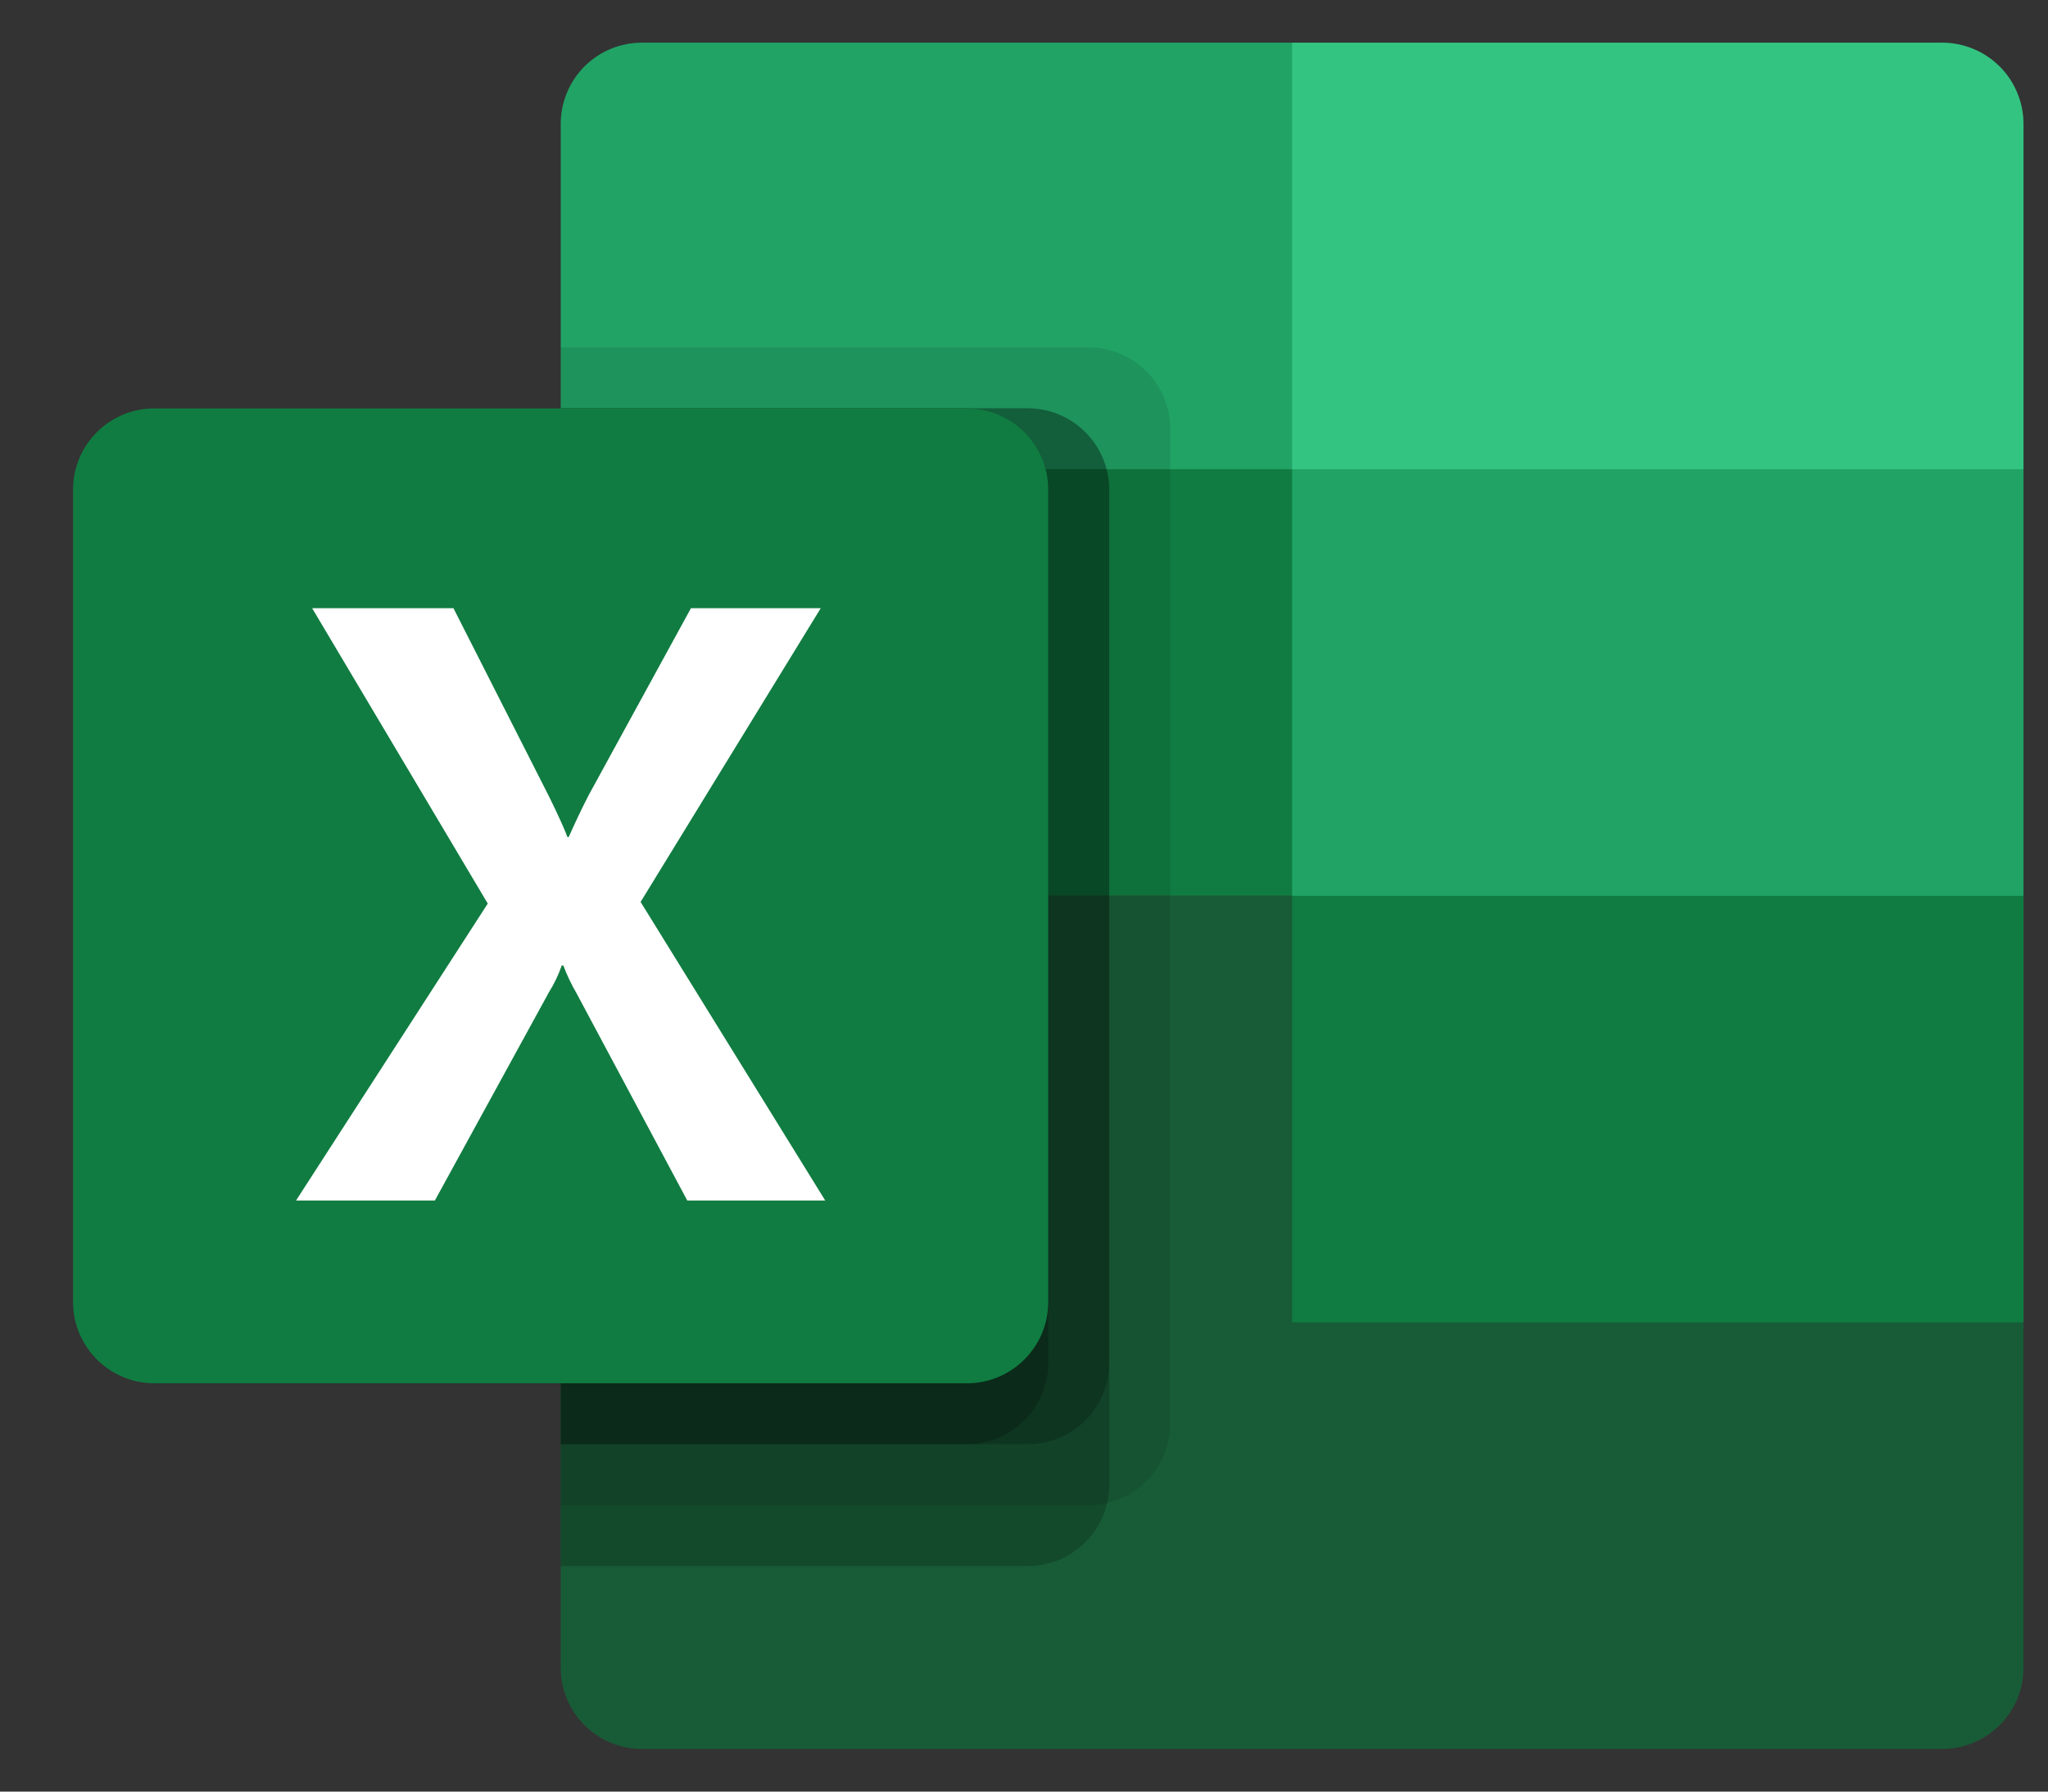 <svg width="24" height="21" viewBox="0 0 24 21" fill="none" xmlns="http://www.w3.org/2000/svg">
<rect x="0" y="0" width="24" height="21" fill="#333333" stroke="none"/>
<path d="M15.142 0.5H7.523C7.27 0.5 7.028 0.6 6.849 0.779C6.671 0.958 6.571 1.2 6.571 1.452V5.5L15.142 10.5L19.427 12.308L23.713 10.5V5.5L15.142 0.5Z" fill="#21A366"/>
<path d="M15.142 5.5H6.571V10.5H15.142V5.5Z" fill="#107C41"/>
<path d="M22.761 0.5H15.142V5.5H23.713V1.452C23.713 1.327 23.688 1.203 23.64 1.088C23.592 0.972 23.522 0.867 23.434 0.779C23.345 0.691 23.24 0.62 23.125 0.573C23.009 0.525 22.886 0.5 22.761 0.5Z" fill="#33C481"/>
<path d="M15.142 10.501H6.571V19.548C6.571 19.8 6.671 20.043 6.849 20.221C7.028 20.4 7.27 20.5 7.523 20.5H22.761C23.013 20.5 23.255 20.4 23.434 20.221C23.613 20.043 23.713 19.8 23.713 19.548V15.5L15.142 10.501Z" fill="#185C37"/>
<path d="M23.713 10.501H15.142V15.5H23.713V10.501Z" fill="#107C41"/>
<path opacity="0.1" d="M12.761 4.072H6.571V17.643H12.761C13.013 17.642 13.255 17.541 13.433 17.363C13.612 17.184 13.713 16.943 13.713 16.69V5.024C13.713 4.772 13.612 4.53 13.433 4.352C13.255 4.173 13.013 4.073 12.761 4.072Z" fill="black"/>
<path opacity="0.2" d="M12.047 4.786H6.571V18.357H12.047C12.299 18.356 12.54 18.256 12.719 18.077C12.897 17.899 12.998 17.657 12.999 17.405V5.738C12.998 5.486 12.897 5.244 12.719 5.066C12.54 4.887 12.299 4.787 12.047 4.786Z" fill="black"/>
<path opacity="0.2" d="M12.047 4.786H6.571V16.928H12.047C12.299 16.928 12.54 16.827 12.719 16.649C12.897 16.47 12.998 16.229 12.999 15.976V5.738C12.998 5.486 12.897 5.244 12.719 5.066C12.54 4.887 12.299 4.787 12.047 4.786Z" fill="black"/>
<path opacity="0.2" d="M11.332 4.786H6.571V16.928H11.332C11.584 16.928 11.826 16.827 12.005 16.649C12.183 16.47 12.284 16.229 12.285 15.976V5.738C12.284 5.486 12.183 5.244 12.005 5.066C11.826 4.887 11.584 4.787 11.332 4.786Z" fill="black"/>
<path d="M11.332 4.787H1.809C1.283 4.787 0.856 5.213 0.856 5.739V15.262C0.856 15.787 1.283 16.214 1.809 16.214H11.332C11.857 16.214 12.284 15.787 12.284 15.262V5.739C12.284 5.213 11.857 4.787 11.332 4.787Z" fill="#107C41"/>
<path d="M3.469 14.072L5.716 10.591L3.658 7.129H5.314L6.437 9.342C6.54 9.552 6.611 9.708 6.65 9.812H6.664C6.739 9.644 6.816 9.481 6.897 9.323L8.097 7.129H9.618L7.507 10.572L9.671 14.072H8.054L6.756 11.642C6.696 11.538 6.643 11.43 6.602 11.317H6.583C6.544 11.428 6.494 11.533 6.432 11.632L5.096 14.072H3.469Z" fill="white"/>
</svg>
